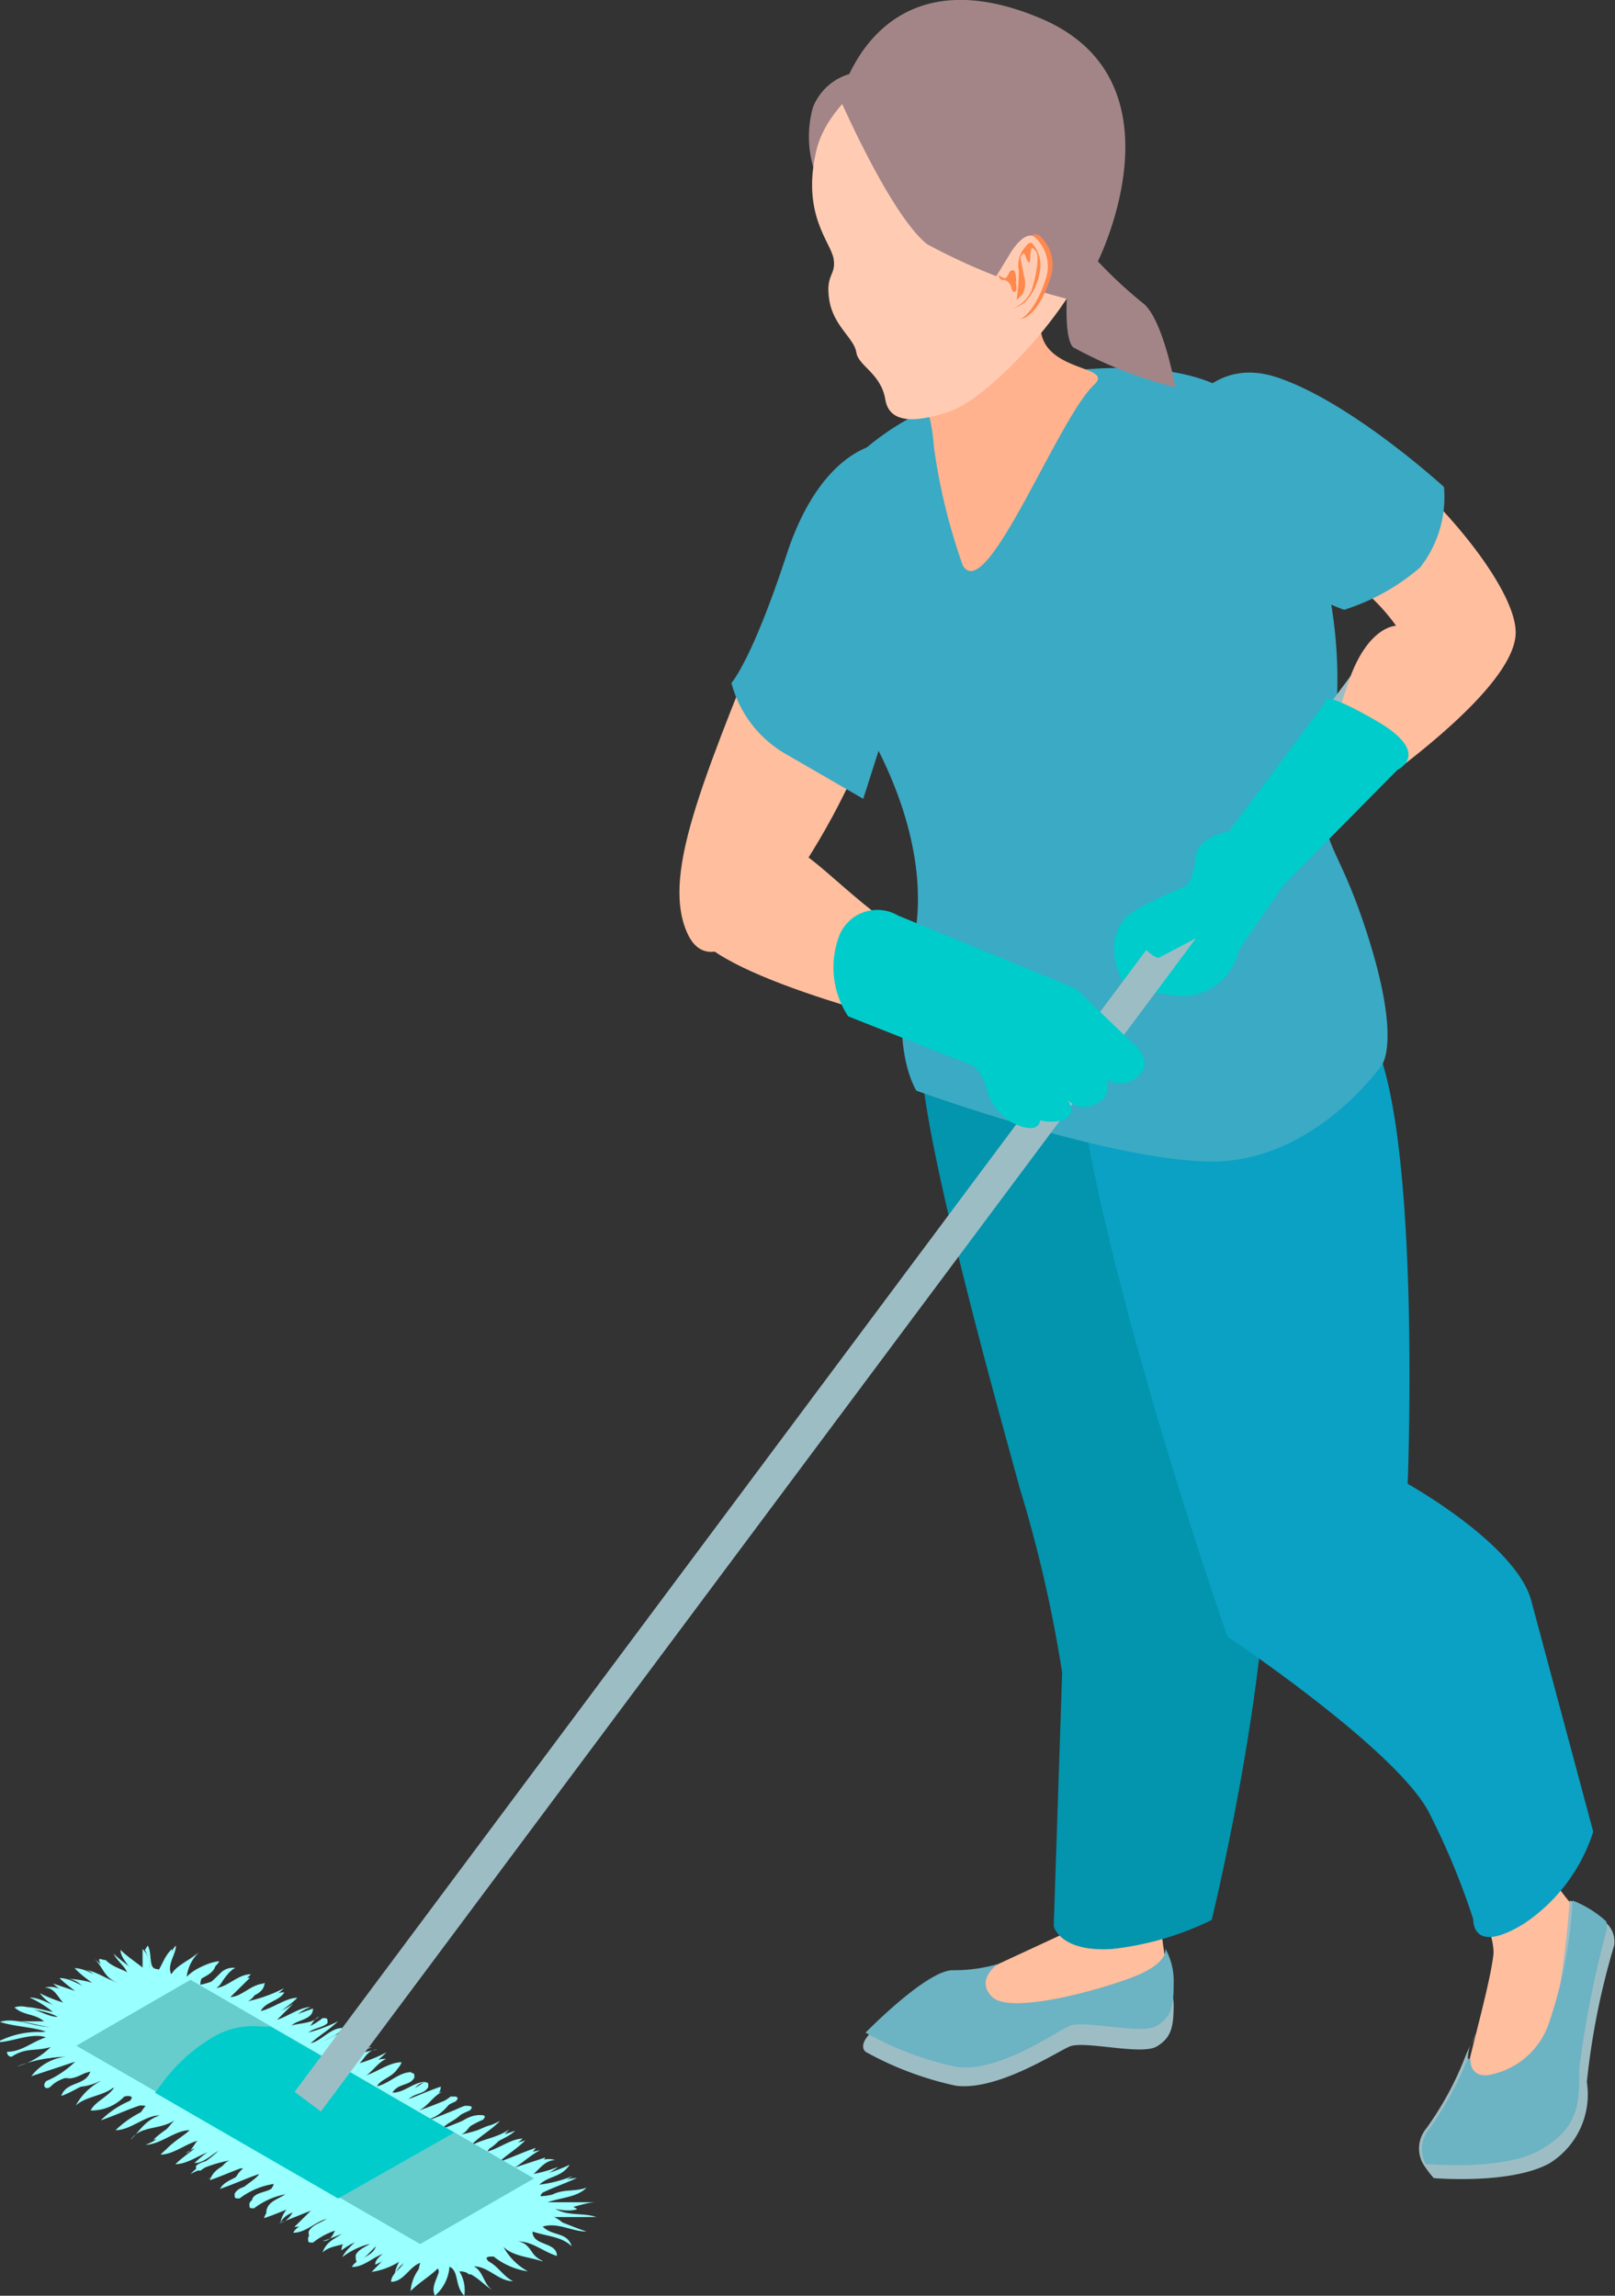 <svg xmlns="http://www.w3.org/2000/svg" viewBox="0 0 55.62 79.06"><rect x="0" y="0" width="55.62" height="79.06" fill="#333333" stroke="none"/><defs><style>.cls-1{fill:#a38588;}.cls-2{fill:#ffbe9e;}.cls-3{fill:#9dbdc4;}.cls-4{fill:#0295ad;}.cls-5{fill:#6cb3c4;}.cls-6{fill:#0aa1c4;}.cls-7{fill:#3baac4;}.cls-8{fill:#ffb28d;}.cls-9{fill:#ffccb3;}.cls-10{fill:#ff884d;}.cls-11{fill:#9ff;}.cls-12{fill:#6cc;}.cls-13{fill:#0cc;}</style></defs><title>Asset 7</title><g id="Layer_2" data-name="Layer 2"><g id="Layer_1-2" data-name="Layer 1"><path class="cls-1" d="M28.34,6.54A3.73,3.73,0,0,1,28,3.69a1.94,1.94,0,0,1,1.86-1.22.81.81,0,0,1,.31,1.26C29.56,4.56,28.33,5.53,28.34,6.54Z"/><path class="cls-2" d="M30.1,17.29s-.76-3.29-3.26,3S22.76,30,23.65,32.09s3.29-1.23,3.29-1.23S32.9,23.12,30.1,17.29Z"/><path class="cls-2" d="M43.62,57.29s.72-2.83,1.69-1.67,6.34,10,6.12,11.72-1.6,5.85-1.3,6.85,0,1.17,2,.11,2.07-1.16,2.13-2.17.34-4.32.34-4.32l-.35-2.09A7.2,7.2,0,0,1,53,63.82c-.22-.74-1.87-7.49-2.84-8.93S48,56.51,48,56.51s-.26-18.09-1.21-19.46-2.94-4.5-2.94-4.5l-4.81,1.33s-1.81,5-.9,7.53S42.84,56.51,43.62,57.29Z"/><path class="cls-3" d="M34.36,68.29s-.79.53-.19,1.13,3.49-.17,4.81-.67A1.51,1.51,0,0,0,40,67a7.68,7.68,0,0,1,.42,2c0,.77-.06,1.17-.59,1.48s-2.5-.22-3,0S34.36,72,32.93,71.83a11.3,11.3,0,0,1-3.12-1.17s-.87-.64,3-2.14A3.61,3.61,0,0,1,34.36,68.29Z"/><path class="cls-2" d="M34.86,29.52s-2.17.65-2.61,4.62,1.22,10.57,2.61,13.26.6,3.7,1.21,4.3.61.55.61,3.59V66.57l-3.3,1.53a1.12,1.12,0,0,0-1.39.23c-.68.68-1.65.77-1.65,1.59s2.69.64,3.17.64,1.78-1.19,3.78-1.19,2.55.6,2.88-.45-.51-2,0-4,2.67-7.46,2-9.11a18.37,18.37,0,0,1-1.41-5.76c0-1.53.51-4.3.14-6.91S39.45,28.74,34.86,29.52Z"/><path class="cls-4" d="M43.34,49.37c-1.28-5-2.11-6-2.14-9.65S37.18,28.57,34,31l-.54-.31a11,11,0,0,0-1.62,7c.55,3.84,2.75,11.6,3.28,13.56a45.89,45.89,0,0,1,1.46,6.35l-.29,8.73s.2.9,2,.79a10.29,10.29,0,0,0,3.44-1S44.62,54.35,43.34,49.37Z"/><path class="cls-5" d="M34.36,67.64s-.79.54-.19,1.13,3.49-.17,4.81-.67,1.15-1,1.15-1a2.28,2.28,0,0,1,.29,1.2c0,.76-.06,1.16-.59,1.47s-2.5-.22-3,0-2.46,1.62-3.89,1.41A11.08,11.08,0,0,1,29.81,70s2.1-2.15,3-2.15A5.41,5.41,0,0,0,34.36,67.64Z"/><path class="cls-6" d="M52.73,55.1c-.55-1.94-4.25-4-4.25-4s.41-10.33-.87-14.51-6.5-6.56-9.85-4.63,4.51,24.4,4.51,24.4,6,4,7,6.17a25.08,25.08,0,0,1,1.47,3.57s-.07,1.26,1.74.15a6,6,0,0,0,2.39-3.17Z"/><path class="cls-7" d="M28.83,23.53c-1.26-1.7-2.55-6.15,2.27-9,3.39-2,10-2.69,11.82-.53a15.6,15.6,0,0,1,3,11.47c-.69,4-.12,2.75,1.13,6.58s.53,4.64.53,4.64S45.27,40,41.76,40s-10.2-2.44-10.2-2.44-1-1.54-.18-4.75C32.33,29.21,30.16,25.31,28.83,23.53Z"/><path class="cls-8" d="M31.86,13.86a5.66,5.66,0,0,1,.3,1.51,20.49,20.49,0,0,0,1,4.11c.82,1.35,3.26-5.05,4.53-6.24.7-.66-1.77-.41-1.85-1.94a4.22,4.22,0,0,0-1-2.51Z"/><path class="cls-9" d="M32,1.47c-.19.07-3.38,1.53-3.89,3.73s.51,3.14.6,3.72-.29.51-.15,1.41.86,1.32.93,1.8.85.72,1,1.63,1.22.75,2.24.4c1.45-.5,4.85-4.15,5.1-6.38S37.7-.56,32,1.47Z"/><path class="cls-1" d="M28.93,3.41s1.74,4,3,5a21.06,21.06,0,0,0,4.81,1.88s-.08,1.39.22,1.67a14.88,14.88,0,0,0,3.52,1.38s-.43-2.4-1.13-2.91A15.52,15.52,0,0,1,37.81,9s3.13-6.24-2-8.38C30.14-1.75,28.93,3.41,28.93,3.41Z"/><path class="cls-10" d="M35,8.63s.49-.79.83-.49a1.35,1.35,0,0,1,.33,1.47c-.2.65-.64,1.43-1.1,1.37s-.6,0-.8-.39a.92.92,0,0,1,0-.77Z"/><path class="cls-9" d="M34.82,8.68s.49-.8.83-.5A1.35,1.35,0,0,1,36,9.65c-.21.66-.65,1.44-1.1,1.38s-.6,0-.8-.4a.92.92,0,0,1,0-.77Z"/><path class="cls-10" d="M35.15,8.92s.09.42.12.6a.81.81,0,0,1-.05.6,1.7,1.7,0,0,1-.21.21,7.19,7.19,0,0,0,.08-1,.92.92,0,0,1,.12-.69c.14-.18.26-.42.41-.17a1.14,1.14,0,0,1,.18.94,1.92,1.92,0,0,1-.5,1,1.4,1.4,0,0,1-.48.23,1.13,1.13,0,0,0,.7-.63c.16-.46.29-1.2.16-1.35s-.15-.17-.18,0,0,.46-.09.36-.1-.36-.19-.27S35.15,8.92,35.15,8.92Z"/><path class="cls-10" d="M35,9.71s0-.4-.1-.4-.1,0-.17.13-.09.17-.2.12-.2-.17-.11,0,.14,0,.3.15.08.31.2.34.09-.25.06-.34Z"/><path class="cls-11" d="M18.69,77.88c-.51-.17-1-.17-1.35-.5a2.12,2.12,0,0,0,.84.84A2.46,2.46,0,0,1,17,77.71c-.17,0-.34,0-.17.17.33.17.5.51.84.68-.51,0-.84-.51-1.35-.51.34.17.34.67.68.84-.34-.17-.68-.67-1.18-.67a1.24,1.24,0,0,1,.17.84c-.34-.34-.17-.84-.51-1a1.47,1.47,0,0,1-.5,1c-.17-.34.16-.67.16-1-.33.34-.67.51-1,.84a1.47,1.47,0,0,1,.51-1c-.51,0-.68.68-1.18.68,0-.34.5-.51.5-.85a2.46,2.46,0,0,1-1.17.51c.16-.17.5-.51.67-.67-.51,0-.84.5-1.35.5.17-.34.84-.34.84-.84a2.56,2.56,0,0,0-1.17.5c.16-.33.5-.5.67-.84-.34.51-1,.34-1.35.68.17-.51.68-.51.84-.85a2.46,2.46,0,0,0-1.17.51c-.17,0-.17,0-.17-.17.17-.34.67-.17.84-.67-.51,0-.84.5-1.35.5.17-.33.68-.33.84-.84-.5.17-.84.34-1.34.51a.55.55,0,0,0,.33-.17c.17-.17.17-.34.51-.51-.51.17-.84.34-1.35.51.17-.51.68-.51.84-.84a2.54,2.54,0,0,0-1.18.5c-.16,0-.16,0-.16-.17.16-.33.67-.17.84-.67a2.6,2.6,0,0,0-1.18.5c-.17,0-.17,0-.17-.16.17-.34.67-.17.84-.68-.5.17-.84.34-1.34.51.17-.34.67-.34.84-.68-.51-.17-.84.34-1.35.34.51,0,.51-.67,1-.67a5,5,0,0,0-1.51.5c.33-.34.67-.5,1-.84-.51,0-1,.5-1.52.5.34-.33.67-.5,1-.84-.5,0-1,.51-1.51.51.33-.34.67-.51,1-.84-.51,0-1,.5-1.52.5.51-.17.67-.5,1-.84-.5.34-1.18.17-1.51.67.33-.33.5-.67,1-.84-.51,0-1,.51-1.52.51a3.52,3.52,0,0,1,1-.68c.17-.17,0-.17-.17-.17-.5.17-.84.34-1.34.51a3.17,3.17,0,0,1,1-.67c.16-.17,0-.17-.17-.17a1.56,1.56,0,0,1-1.18.5c.17-.33.67-.5.84-.84-.34.34-1,.34-1.35.67a2.08,2.08,0,0,1,.85-.84c-.51,0-.85.34-1.35.51.17-.51.84-.34,1-.84-.51.16-1,.16-1.35.5-.17.17-.33,0-.17-.17a3.35,3.35,0,0,0,1-.67l-1.51.5a1.72,1.72,0,0,1,1.18-.67,5,5,0,0,0-1.69.34,2.65,2.65,0,0,0,1.18-.68c-.5.17-.84,0-1.35.34-.16,0-.16-.17-.16-.17.5,0,.84-.33,1.34-.5-.5-.17-1.18.17-1.68.17A3,3,0,0,1,1.68,70C1.18,69.8.5,69.8,0,69.63c.5-.17,1.18.17,1.68.17-.33-.5-.84-.34-1.18-.67.51-.17,1,.33,1.52.33a3.69,3.69,0,0,0-1-.67c.51,0,1,.51,1.52.34-.51,0-.51-.68-1-.68.67-.16.84.51,1.51.51-.34-.34-.67-.51-1-.84.51,0,1,.5,1.52.5-.34-.33-.68-.5-1-.84.5,0,1,.51,1.51.51-.5-.17-.5-.51-.84-.85a2.7,2.7,0,0,0,1.18.68c0-.34-.34-.51-.51-.84.34.33.68.5,1,.84v-1c.34.33.17.67.34,1,.34-.34.34-.68.67-1,0,.33-.33.67-.17,1,.34-.34.68-.51,1-.84a1.46,1.46,0,0,0-.5,1,1.7,1.7,0,0,1,1.18-.68c0,.51-.84.51-.68.84.17.17.51-.16.85-.5a.6.6,0,0,1,.5-.17c-.33.17-.5.67-.84.84.51,0,.84-.5,1.35-.5l-.68.67a2.6,2.6,0,0,0,1.18-.5c0,.5-.84.5-.67.67.33.34.84-.34,1.35-.34-.17.34-.85.34-.85.84A2.45,2.45,0,0,0,10.1,69l-.67.67c.5-.17.84-.33,1.35-.5,0,.5-.85.33-.85.84a2.46,2.46,0,0,0,1.18-.51c.17,0,.17,0,.17.17-.17.17-.5.17-.67.34-.17,0-.17.34-.17.34.5.16.84-.51,1.35-.51-.17.34-.68.34-.85.67.51.17.85-.16,1.18-.33-.33.17-.33.67-.84.67.51-.17,1-.17,1.52-.34-.51,0-.51.68-1,.68a5.28,5.28,0,0,0,1.51-.51c-.34.34-.67.51-1,.84.51,0,1-.5,1.52-.5-.17.5-.85.34-1,.84.5,0,.84-.5,1.34-.5,0,.16-.17.16-.17.33-.16.17-.5.17-.67.34.51.17.84-.34,1.35-.34a.59.59,0,0,0-.34.17c-.17.17-.17.34-.5.51.5-.17.84-.34,1.34-.51,0,.51-.84.34-.84.84a2.49,2.49,0,0,0,1.18-.5c.17,0,.34,0,.17.17a3.28,3.28,0,0,0-1,.67c.5-.17.84-.34,1.35-.51-.17.51-.68.51-.85.85.51,0,.85-.68,1.52-.51-.51,0-.51.67-1,.67a5.25,5.25,0,0,0,1.51-.5c-.33.34-.67.5-1,.84l1.52-.5c-.34.33-.84.33-1,.84.34-.34.84-.34,1.35-.51-.34.34-.68.51-1,.84a5.58,5.58,0,0,1,1.51-.5c-.34.17-.67.5-1,.67.51,0,1-.5,1.52-.33-.51,0-.68.67-1.18.67a6.34,6.34,0,0,0,1.68-.51c-.34.51-.84.34-1.18.85A4.9,4.9,0,0,1,19.87,75c-.34.17-.84.34-1.18.51-.17.16,0,.16.17.16.5-.33.84-.16,1.34-.33-.33.33-.84.33-1.34.5h1.68c-.5,0-1,.34-1.51.17.5.34,1,.17,1.51.34H18.86c.5.17.84.33,1.34.5-.5,0-1-.33-1.51-.17.34.34.84.17,1,.68-.34-.34-.84-.34-1.35-.51,0,.51.84.34.84.84-.5-.16-.84-.5-1.34-.5a.55.55,0,0,1,.33.17c.17.17.17.33.51.5Z"/><path class="cls-11" d="M2.34,68.15a3.07,3.07,0,0,1,1.3.32c-.32-.16-.32-.64-.81-.64.49,0,1,.48,1.46.48-.17-.32-.65-.32-.81-.64s0-.17.16-.17c.32.33.81.33,1,.65,0-.32-.49-.65-.49-1,.33.32.65.49,1,.81a1.48,1.48,0,0,0-.16-.81L5.09,67c.17.32,0,.81.33.81.32.16.32-.49.64-.81,0,.32-.32.65-.16,1,.16-.32.65-.49,1-.81a1.4,1.4,0,0,0-.48,1,1.65,1.65,0,0,1,1.13-.65c-.16.33-.65.33-.65.81A2.47,2.47,0,0,0,8,67.83c-.33.16-.33.64-.65.64.48,0,.81-.48,1.29-.48l-.81.81c.49,0,.81-.49,1.3-.49-.33.16-.33.65-.81.65a5,5,0,0,0,1.46-.49c-.33.33-.65.49-1,.81.49,0,1-.48,1.46-.48-.32.32-.65.48-1,.81.49,0,1-.49,1.46-.49-.49.16-.65.49-1,.81.32-.32,1-.16,1.29-.49-.32.17-.32.65-.81.65a5.21,5.21,0,0,0,1.46-.48c-.33.32-.65.48-1,.81.48,0,1-.49,1.45-.49-.32.32-.65.49-1,.81.49,0,1-.49,1.46-.49-.33.33-.65.49-1,.81a5.14,5.14,0,0,1,1.45-.48c-.48,0-.48.64-1,.64.49,0,.81-.32,1.3-.32-.33.16-.49.49-.81.65.48-.16.81-.33,1.29-.49-.16.49-.65.49-.81.81a2.38,2.38,0,0,0,1.13-.48c.17,0,.17,0,.17.16-.17.32-.65.16-.81.64a2.43,2.43,0,0,0,1.13-.48c.16,0,.16,0,.16.16-.16.32-.65.16-.81.65.49-.16.81-.33,1.3-.49-.33.16-.49.49-.81.65.48-.16.81-.32,1.29-.49-.32.33-.48.65-1,.81.49,0,.81-.32,1.29-.48.17,0,.33,0,.17.16a3.11,3.11,0,0,0-1,.65c.48-.17.8-.33,1.29-.49.16,0,.32,0,.16.16a3.43,3.43,0,0,0-1,.65c.49,0,1-.49,1.46-.49-.49.17-.65.49-1,.81.48-.32,1-.32,1.45-.64-.32.32-.48.64-1,.8.49,0,1-.48,1.46-.48a3.83,3.83,0,0,1-1,.65c-.16.16,0,.16.16.16.48-.16.81-.33,1.29-.49-.32.49-.81.49-1.13.81l1.46-.48c-.17.32-.65.48-1,.64a4.73,4.73,0,0,0,1.45-.32,7.07,7.07,0,0,1-1.13.65,4.61,4.61,0,0,0,1.62-.33c-.49.33-1,.33-1.46.65.49.16,1.13-.16,1.62-.16-.49.32-1,.16-1.46.32.49.33,1,0,1.46.33-.49.16-1.13-.16-1.62-.16.32.32.81.32,1.13.64a4.73,4.73,0,0,0-1.45-.32c.48,0,.48.64,1,.64-.49.17-.81-.48-1.3-.32.33.16.49.49.81.65-.48-.16-1-.16-1.29-.49,0,.49.81.33.81.81a2.38,2.38,0,0,1-1.13-.48c-.17,0-.17,0-.17.16.17.32.49.32.81.48-.48.17-.81-.32-1.29-.32.32.16.32.65.81.65a2.48,2.48,0,0,1-1.14-.49c-.16,0-.16,0-.16.16.33.17.49.33.49.65-.33-.16-.49-.65-.81-.65-.16-.16-.16.33,0,.65l-.16.16c-.16-.32-.16-.64-.33-1,0,.49-.64.49-.48,1a1.49,1.49,0,0,1,.16-.81l-.16-.16c-.16.33-.65.33-.81.81,0-.32.32-.65.32-1a3.3,3.3,0,0,1-1,.65c0-.33.65-.49.49-.81-.32-.16-.65.48-1,.65-.16.16-.16,0-.16-.17.16-.32.64-.32.64-.64a2.43,2.43,0,0,0-1.13.48c0-.48.65-.48.65-.81-.49.16-.81.33-1.3.49.49,0,.33-.65.81-.65a2.34,2.34,0,0,0-1.13.49c-.16,0-.16,0-.16-.17.16-.32.65-.32.81-.64-.49,0-.81.48-1.3.48l.81-.8c-.48.32-1,.16-1.29.64a1.05,1.05,0,0,1,.81-.81c-.49,0-.81.33-1.3.49,0-.49.65-.49.81-.81a2.34,2.34,0,0,0-1.13.49c-.16,0-.16,0-.16-.17.16-.32.81-.16.81-.64-.49,0-.81.48-1.3.48.16-.32.65-.48.81-.81-.48.16-.81.33-1.29.49a.56.56,0,0,0,.32-.16c.16-.17.16-.33.49-.49-.49.16-.81.32-1.3.49.16-.49.65-.49.81-.81a2.43,2.43,0,0,0-1.13.48c-.16,0-.16,0-.16-.16.16-.16.48-.16.64-.32C8,74.3,8,74,8,74c-.49-.16-.81.49-1.3.49.33-.33.65-.49,1-.81-.32.32-1,.16-1.29.48.32-.16.32-.64.81-.64A5.21,5.21,0,0,0,5.74,74c.32-.32.65-.48,1-.81-.48,0-1,.49-1.45.49a3.3,3.3,0,0,1,1-.65c.16-.16,0-.16-.17-.16-.32.32-.8.16-1.13.49,0-.49.65-.33.81-.65.16-.16,0-.16-.16-.16A1.47,1.47,0,0,1,4.45,73a.56.56,0,0,0,.32-.16c.16-.16.16-.32.49-.48a1.87,1.87,0,0,0-1.3.48c.16-.32.65-.48,1-.81-.48.16-1,.16-1.29.49-.16.16-.32,0-.16-.16a3.83,3.83,0,0,0,1-.65L3,72.19a3.53,3.53,0,0,1,1-.64c.16-.16,0-.16-.16-.16a1.84,1.84,0,0,1-1.29.48c.48,0,.64-.81,1.13-.65-.49-.16-1,.49-1.46.33.49,0,.49-.65,1-.65-.48-.16-1,.32-1.45.32.32-.32.81-.32,1.13-.64a4.86,4.86,0,0,1-1.62.32c.49-.16.81-.48,1.3-.65a4.61,4.61,0,0,1-1.62.33c.48-.16.81-.33,1.29-.49H.57a4.79,4.79,0,0,0,1.61-.32c-.48.16-1.13-.16-1.61-.16H2.18c-.32-.33-.81-.33-1.29-.49.48,0,1.13.32,1.62.16a1.66,1.66,0,0,1-1.14-.64,5.21,5.21,0,0,0,1.46.48c-.32-.32-.65-.48-1-.81l1.46.49c-.33-.16-.49-.65-1-.65Z"/><polygon class="cls-12" points="14.47 77.28 2.63 70.45 6.56 68.18 18.39 75.02 14.47 77.28"/><path class="cls-13" d="M9.33,69.8l6.31,3.64-4,2.27-6.3-3.64.19-.25a5.82,5.82,0,0,1,1.75-1.63l0,0a2.7,2.7,0,0,1,1.57-.41Z"/><path class="cls-13" d="M11.86,71.25l1.4.81L9.31,74.34l-1.4-.81.19-.25a5.85,5.85,0,0,1,1.75-1.64h0a2.72,2.72,0,0,1,1.57-.42Z"/><path class="cls-13" d="M11.86,71.25,9.18,72.8l-1.27.73.19-.25a5.85,5.85,0,0,1,1.75-1.64h0a2.72,2.72,0,0,1,1.57-.42Z"/><path class="cls-13" d="M10.51,73.05l-.71-.41a.27.27,0,0,1-.14-.24v-.27a.28.28,0,0,1,.42-.24l.83.48a.28.28,0,0,1,.1.38l-.12.2A.28.28,0,0,1,10.51,73.05Z"/><path class="cls-13" d="M13.26,72.06,9.31,74.34l.19-.25a5.85,5.85,0,0,1,1.75-1.64h0A2.72,2.72,0,0,1,12.84,72Z"/><path class="cls-13" d="M15.64,73.44l-4,2.27.19-.25a6.1,6.1,0,0,1,1.75-1.64h0c1-.62,1.22-.55,1.57-.41Z"/><path class="cls-5" d="M50.85,70l-.16.4A2,2,0,0,1,50.85,70Z"/><path class="cls-3" d="M55.59,67a25.53,25.53,0,0,0-.94,4.7,2.79,2.79,0,0,1-1.27,2.79c-1.32.75-4,.52-4,.52A3.45,3.45,0,0,1,49,74.5a1.08,1.08,0,0,1,.12-1.2,11,11,0,0,0,1.33-2.44c.06-.16.13-.3.19-.43a1.37,1.37,0,0,0-.09.49.48.48,0,0,0,.55.53,1.65,1.65,0,0,0,2.24-1,35.42,35.42,0,0,0,.72-5,3.72,3.72,0,0,1,1.22.74h0A.87.87,0,0,1,55.59,67Z"/><path class="cls-5" d="M55.32,66.17h0a.83.83,0,0,1,0,.35,35.05,35.05,0,0,0-.93,4.71c0,1.21,0,2-1.29,2.78s-4,.51-4,.51l0,0a1.08,1.08,0,0,1,.12-1.2,11,11,0,0,0,1.33-2.44.44.44,0,0,0,.1.06.48.48,0,0,0,.55.53,2.69,2.69,0,0,0,2.11-1.7,15.55,15.55,0,0,0,.85-4.32A3.72,3.72,0,0,1,55.32,66.17Z"/><path class="cls-2" d="M25.24,28.91s-2.17,1.54-1.32,3.18,8.34,3.44,8.79,3.44,5.61-.68,3.73-1.13C28.79,32.55,28.36,28,25.24,28.91Z"/><path class="cls-13" d="M44.18,30.52,42.67,32.7a2,2,0,0,1-2.29,1.58L38.76,34s-1.14-1.86.47-2.73,2.79-1.12,3.05-1.46S44.18,30.52,44.18,30.52Z"/><rect class="cls-3" x="-1.66" y="47.38" width="60.96" height="1.13" transform="translate(-26.84 42.38) rotate(-53.28)"/><path class="cls-2" d="M42.85,13.55s0,0-.08.09c-.38.45-1.8,2.3-.48,3.61,1.5,1.5,1.85,1.34,3.5,2.3a6.58,6.58,0,0,1,2.29,2s-1,0-1.66,2-1.08,3.4-1.53,3.66.58,1.16.58,1.16,6.73-4.26,6.73-6.59S46,13,42.85,13.55Z"/><path class="cls-13" d="M45.65,24.18l-3.33,4.45s-1.16.19-1.16,1a1.8,1.8,0,0,1-.7,1.32s-1.37,1.4-1,1.75.46.28.46.28l3.79-2,4.42-4.47s1.23-.56-.75-1.7S45.65,24.18,45.65,24.18Z"/><path class="cls-13" d="M37.06,34.05l1.88,1.81s.85.62.3,1.16a.87.87,0,0,1-1.12.15.68.68,0,0,1-.37.84.79.79,0,0,1-1-.15s.41.51-.16.72a1.52,1.52,0,0,1-.77,0s0,.39-.59.23A1.8,1.8,0,0,1,34,37.57a1.64,1.64,0,0,0-.47-.86L29.21,35a3.06,3.06,0,0,1-.28-2.84,1.41,1.41,0,0,1,2-.63Z"/><path class="cls-7" d="M40.39,14.93s1-2.76,3.54-1.95,5.8,3.79,5.8,3.79a3.93,3.93,0,0,1-.82,2.77A7.41,7.41,0,0,1,46.29,21S40.39,18.9,40.39,14.93Z"/><path class="cls-7" d="M30.29,15.29s-2,.15-3.2,3.81-1.9,4.42-1.9,4.42A4,4,0,0,0,27.12,26l2.61,1.51L30.85,24l-.25-8.66Z"/></g></g></svg>